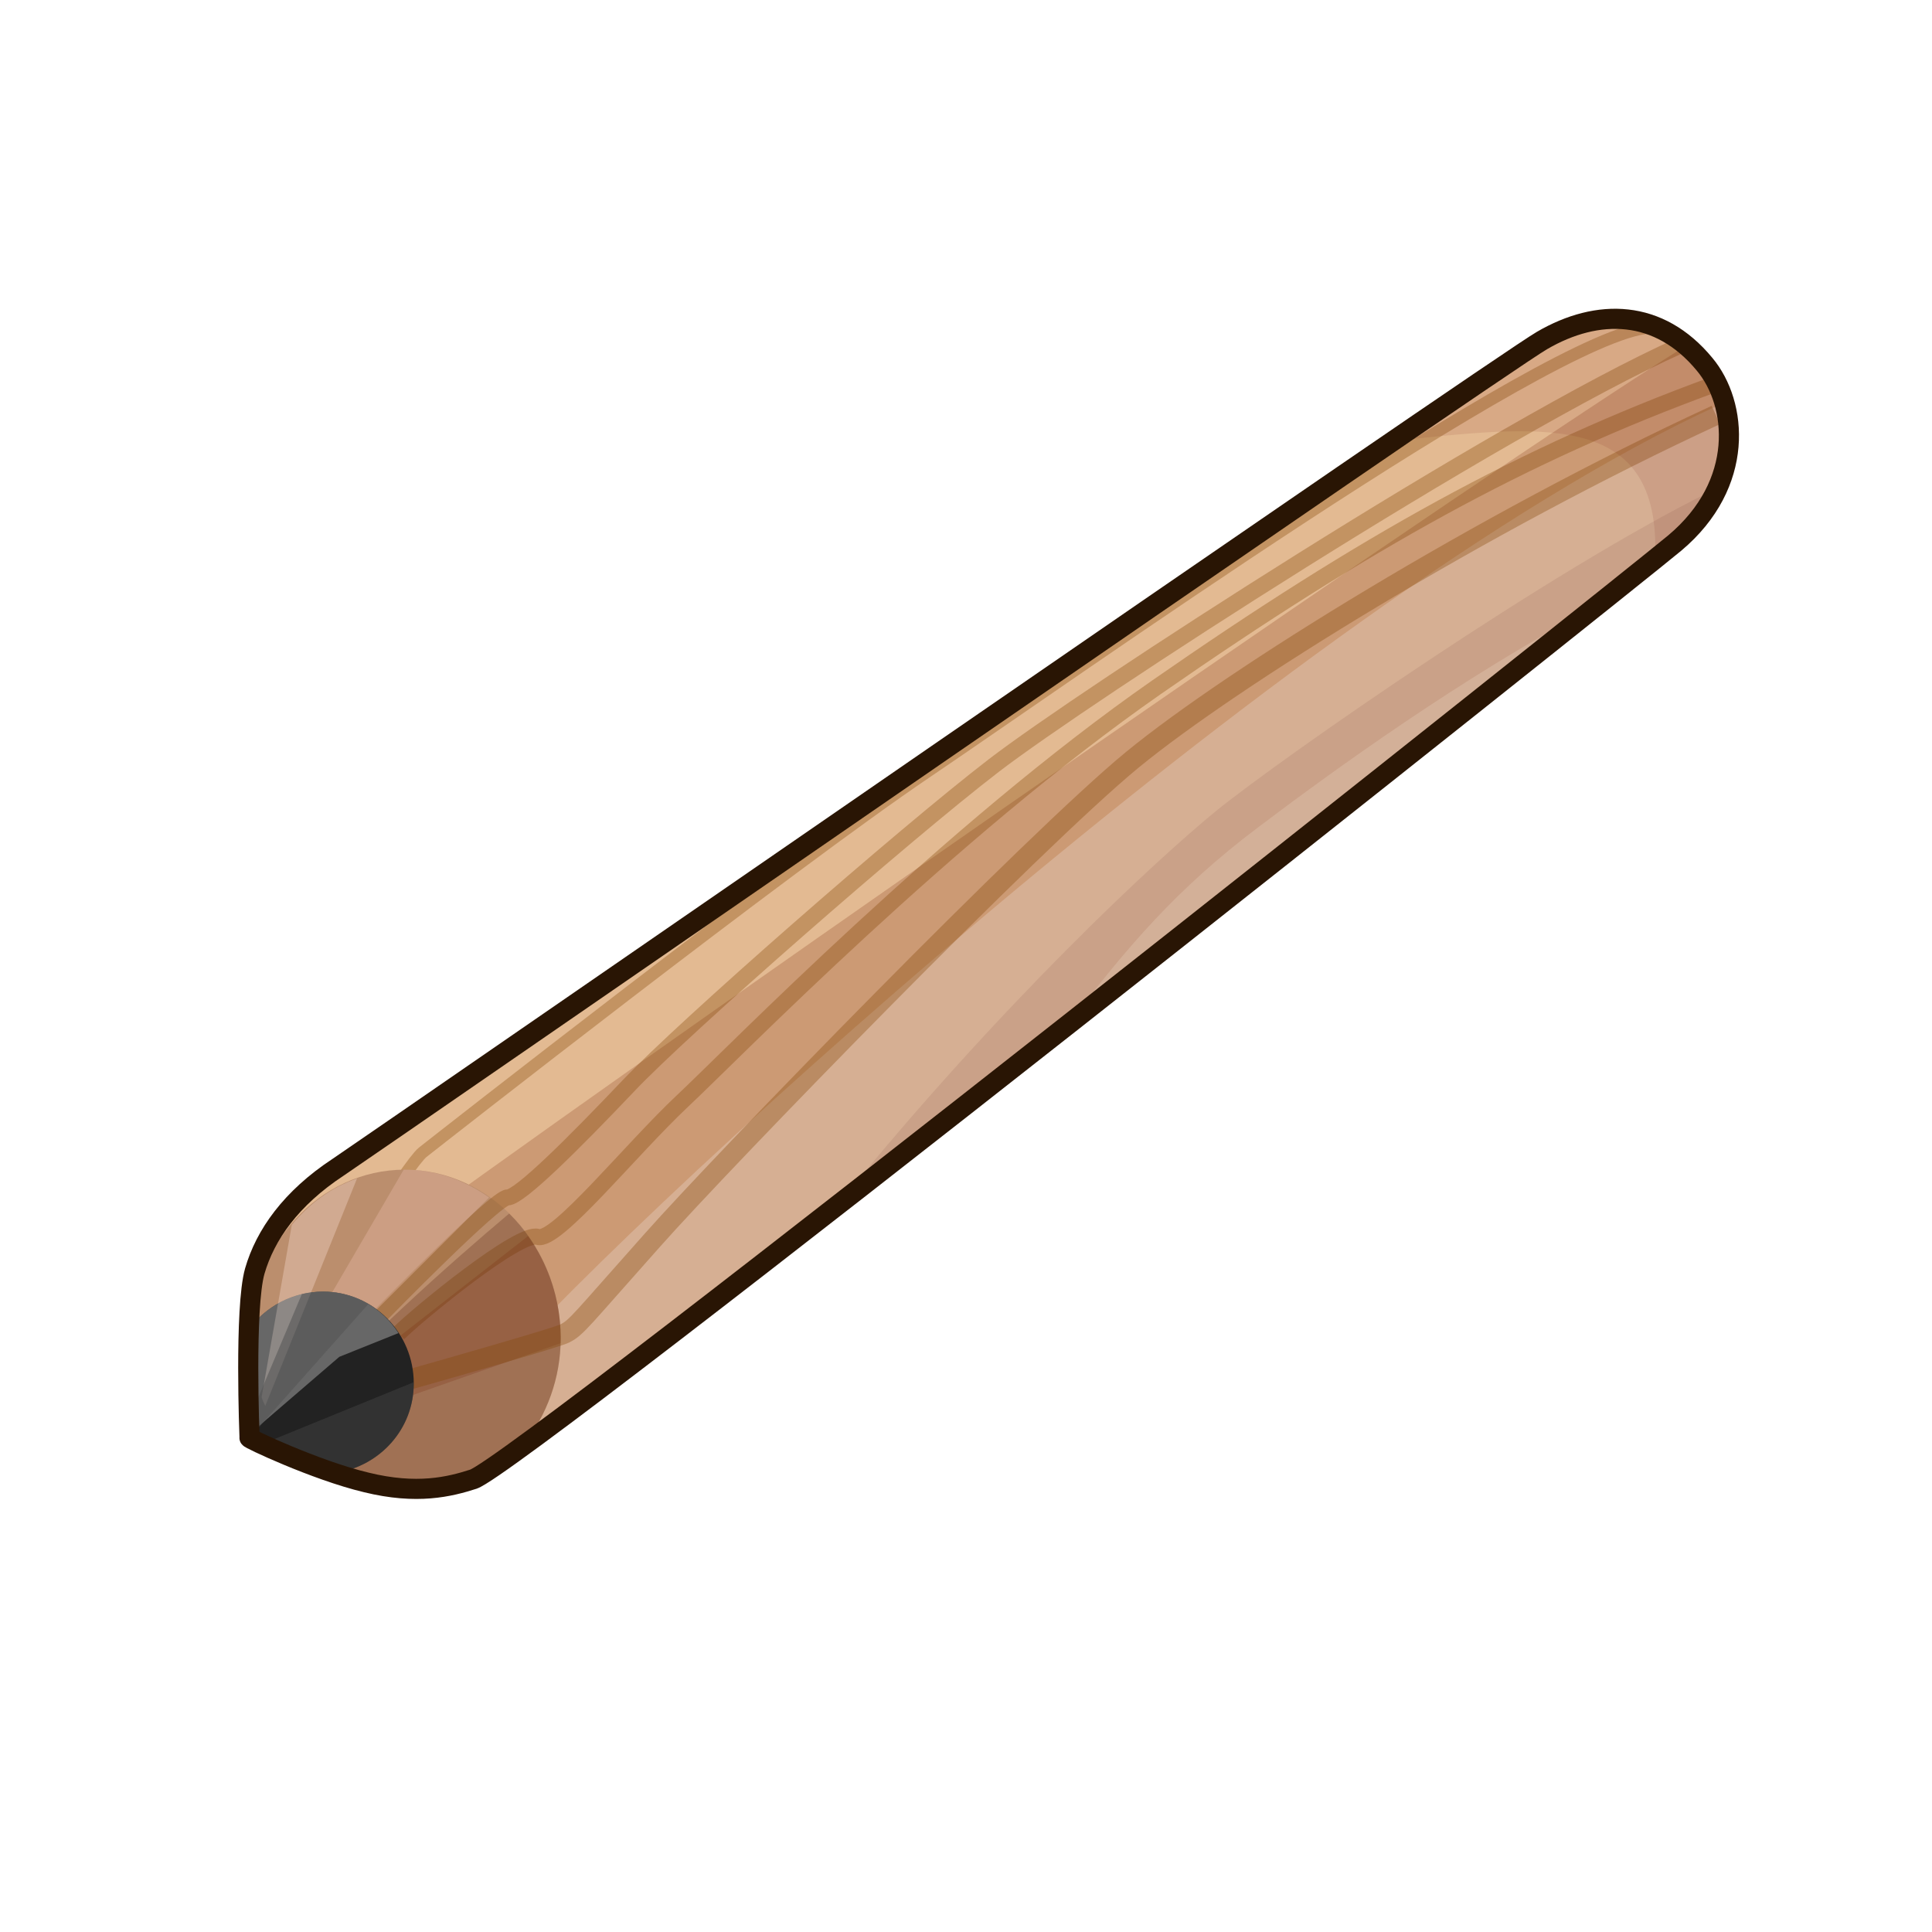 <?xml version="1.0" encoding="UTF-8" standalone="no"?>
<!DOCTYPE svg PUBLIC "-//W3C//DTD SVG 1.0//EN" "http://www.w3.org/TR/2001/REC-SVG-20010904/DTD/svg10.dtd">
<svg xmlns:svg="http://www.w3.org/2000/svg" xmlns="http://www.w3.org/2000/svg" version="1.0" width="100%" height="100%" viewBox="0 0 48 48" id="_pencil01" style="display:inline;enable-background:new">
<defs id="defs2385"/>
<g id="pencil01" style="display:inline">
<path d="M 6.20,35.72 C 6.20,35.72 6.07,32.49 6.33,31.58 C 6.59,30.68 7.23,29.77 8.40,29.00 C 9.56,28.22 37.98,8.55 39.03,7.93 C 39.70,7.53 41.23,7.64 42.26,9.09 C 43.00,10.15 42.90,12.45 41.61,13.49 C 40.32,14.52 12.92,36.36 11.76,36.75 C 11.17,36.94 10.36,37.14 9.10,36.83 C 7.84,36.53 6.13,35.72 6.20,35.72 z" id="p2550" style="fill:#e3ba92;fill-opacity:1;fill-rule:evenodd;stroke:none;"/>
<path d="M 8.18,32.08 C 8.18,32.08 10.13,28.93 10.50,28.63 C 10.88,28.33 19.59,21.50 23.04,19.17 C 26.49,16.84 38.50,8.29 40.98,8.14" id="p3398" style="fill:none;fill-rule:evenodd;stroke:#844808;stroke-width:0.30;stroke-linecap:butt;stroke-linejoin:miter;stroke-miterlimit:4;stroke-dasharray:none;stroke-opacity:0.34;display:inline"/>
<path d="M 41.84,8.62 C 36.90,11.71 18.59,24.41 10.34,30.37 L 10.25,36.96 C 10.88,36.98 11.37,36.87 11.75,36.75 C 12.91,36.36 40.33,14.53 41.62,13.5 C 42.91,12.46 42.99,10.14 42.25,9.09 C 42.12,8.91 41.98,8.76 41.84,8.62 z" id="p3401" style="fill:#954d2b;fill-opacity:0.29;fill-rule:evenodd;stroke:none;display:inline"/>
<path d="M 42.65,10.09 C 32.18,14.89 14.91,30.87 11.87,34.56 L 12.62,36.18 C 17.36,32.82 40.44,14.44 41.62,13.5 C 42.59,12.72 42.88,11.23 42.65,10.09 z" id="p3403" style="fill:#f1e7e3;fill-opacity:0.28;fill-rule:evenodd;stroke:none;display:inline"/>
<path d="M 10.06,29.06 C 7.93,29.06 6.21,30.95 6.21,33.25 C 6.21,34.44 6.69,35.49 7.43,36.25 C 7.96,36.46 8.55,36.71 9.09,36.84 C 10.35,37.15 11.16,36.94 11.75,36.75 C 11.87,36.70 12.35,36.36 13.03,35.87 C 13.58,35.15 13.93,34.25 13.93,33.25 C 13.93,30.95 12.19,29.06 10.06,29.06 z" id="p3327" style="fill:#bb8e6d;fill-opacity:1;fill-rule:evenodd;stroke:none;marker:none;visibility:visible;display:inline;overflow:visible;enable-background:accumulate"/>
<path d="M 41.73,8.59 C 37.23,10.61 26.94,17.29 24.69,19.02 C 22.44,20.75 16.96,25.55 15.61,26.98 C 14.26,28.40 12.91,29.75 12.61,29.75 C 12.31,29.75 9.45,32.68 9.45,32.68" id="p3395" style="fill:none;fill-rule:evenodd;stroke:#844808;stroke-width:0.40;stroke-linecap:butt;stroke-linejoin:miter;stroke-miterlimit:4;stroke-dasharray:none;stroke-opacity:0.34;display:inline"/>
<path d="M 42.56,9.56 C 37.83,11.29 33.92,13.47 28.74,17.07 C 23.57,20.67 18.24,26.15 16.96,27.35 C 15.68,28.55 13.81,30.88 13.36,30.73 C 12.91,30.58 10.43,32.61 9.90,33.13" id="p3389" style="fill:none;fill-rule:evenodd;stroke:#844808;stroke-width:0.40;stroke-linecap:butt;stroke-linejoin:miter;stroke-miterlimit:4;stroke-dasharray:none;stroke-opacity:0.34;display:inline"/>
<path d="M 12.65,30.15 C 11.18,31.39 8.90,33.40 6.93,35.62 C 7.08,35.84 7.25,36.06 7.43,36.25 C 7.96,36.46 8.55,36.71 9.09,36.84 C 10.35,37.15 11.16,36.94 11.75,36.75 C 11.87,36.70 12.35,36.36 13.03,35.87 C 13.58,35.15 13.93,34.25 13.93,33.25 C 13.93,32.02 13.43,30.92 12.65,30.15 z" id="p3357" style="fill:#592a15;fill-opacity:0.28;fill-rule:evenodd;stroke:none;display:inline"/>
<path d="M 13.12,30.71 L 6.90,35.56 C 6.95,35.63 7.00,35.70 7.06,35.78 L 13.93,33.37 C 13.93,33.33 13.93,33.29 13.93,33.25 C 13.93,32.29 13.62,31.42 13.12,30.71 z" id="p3359" style="fill:#742306;fill-opacity:0.21;fill-rule:evenodd;stroke:none;display:inline"/>
<path d="M 42.63,10.31 C 36.78,13.01 30.62,16.84 28.14,18.87 C 25.67,20.90 18.01,28.78 16.21,30.81 C 14.41,32.83 14.33,32.98 14.03,33.13 C 13.73,33.28 8.63,34.71 8.63,34.71" id="p3392" style="fill:none;fill-rule:evenodd;stroke:#844808;stroke-width:0.5;stroke-linecap:butt;stroke-linejoin:miter;stroke-miterlimit:4;stroke-dasharray:none;stroke-opacity:0.34;display:inline"/>
<path d="M 10.03,29.06 L 6.59,34.96 C 6.62,35.04 6.68,35.11 6.71,35.18 L 12.15,29.75 C 11.54,29.32 10.83,29.06 10.06,29.06 C 10.05,29.06 10.04,29.06 10.03,29.06 z" id="p3361" style="fill:#e0b39f;fill-opacity:0.45;fill-rule:evenodd;stroke:none;display:inline"/>
<path d="M 8.03,32.09 C 7.27,32.09 6.60,32.46 6.18,33.03 C 6.14,34.26 6.21,35.71 6.21,35.71 C 6.16,35.71 7.27,36.22 8.37,36.59 C 9.45,36.41 10.28,35.50 10.28,34.37 C 10.28,33.12 9.28,32.09 8.03,32.09 z" id="p3325" style="fill:#222222;fill-opacity:1;fill-rule:evenodd;stroke:none;marker:none;visibility:visible;display:inline;overflow:visible;enable-background:accumulate"/>
<path d="M 8.87,29.28 C 8.23,29.50 7.69,29.90 7.25,30.43 L 6.5,34.71 C 6.52,34.79 6.56,34.86 6.59,34.93 L 8.87,29.28 z" id="p3363" style="fill:#ebccbd;fill-opacity:0.45;fill-rule:evenodd;stroke:none;display:inline"/>
<path d="M 8.03,32.09 C 7.27,32.09 6.60,32.46 6.18,33.03 C 6.14,34.20 6.21,35.48 6.21,35.62 L 8.43,33.71 L 9.90,33.12 C 9.50,32.50 8.82,32.09 8.03,32.09 z" id="p3339" style="fill:#9a9a9a;fill-opacity:0.58;fill-rule:evenodd;stroke:none;display:inline"/>
<path d="M 10.28,34.34 L 6.53,35.87 C 6.86,36.03 7.54,36.31 8.37,36.59 C 9.45,36.41 10.28,35.50 10.28,34.37 C 10.28,34.36 10.28,34.35 10.28,34.34 z" id="p3341" style="fill:#555555;fill-opacity:0.32;fill-rule:evenodd;stroke:none;display:inline"/>
<path d="M 8.03,32.09 C 7.85,32.09 7.66,32.11 7.5,32.15 L 6.18,35.28 C 6.19,35.43 6.21,35.71 6.21,35.71 L 9.15,32.40 C 8.82,32.21 8.44,32.09 8.03,32.09 z" id="p3345" style="fill:#555555;fill-opacity:0.58;fill-rule:evenodd;stroke:none;display:inline"/>
<path d="M 39.68,7.75 C 39.43,7.77 39.19,7.83 39.03,7.93 C 38.79,8.07 36.87,9.38 34.56,10.96 C 38.20,10.59 41.29,10.11 41.12,13.90 C 41.16,13.87 41.60,13.51 41.62,13.5 C 42.91,12.46 42.99,10.14 42.25,9.09 C 41.48,8.00 40.45,7.68 39.68,7.75 z" id="p3413" style="fill:#650805;fill-opacity:0.09;fill-rule:evenodd;stroke:none;display:inline"/>
<path d="M 42.5,12.21 C 38.57,14.14 31.88,18.80 30.21,20.15 C 28.71,21.38 24.88,24.92 20.84,29.90 C 29.35,23.26 40.78,14.16 41.62,13.5 C 42.03,13.17 42.31,12.72 42.5,12.21 z" id="p3419" style="fill:#521917;fill-opacity:0.09;fill-rule:evenodd;stroke:none;display:inline"/>
<path d="M 39.59,15.09 C 36.30,16.84 33.13,19.14 31.25,20.56 C 29.26,22.06 28.01,23.51 26.53,25.46 C 32.75,20.56 37.60,16.68 39.59,15.09 z" id="p3422" style="fill:#f1dec9;fill-opacity:0.25;fill-rule:evenodd;stroke:none;"/>
<path d="M 6.20,35.72 C 6.20,35.72 6.07,32.49 6.33,31.58 C 6.59,30.68 7.23,29.77 8.40,29.00 C 9.56,28.22 37.25,9.07 38.31,8.46 C 39.70,7.65 41.22,7.68 42.35,9.05 C 43.17,10.03 43.36,12.02 41.61,13.49 C 40.34,14.55 12.92,36.36 11.76,36.75 C 11.17,36.94 10.36,37.14 9.10,36.83 C 7.84,36.53 6.13,35.72 6.20,35.72 z" id="stroke01" style="fill:none;fill-opacity:1;fill-rule:evenodd;stroke:#291504;stroke-width:0.5;stroke-linecap:butt;stroke-linejoin:miter;stroke-miterlimit:4;stroke-dasharray:none;stroke-opacity:1"/>
</g>
</svg>

